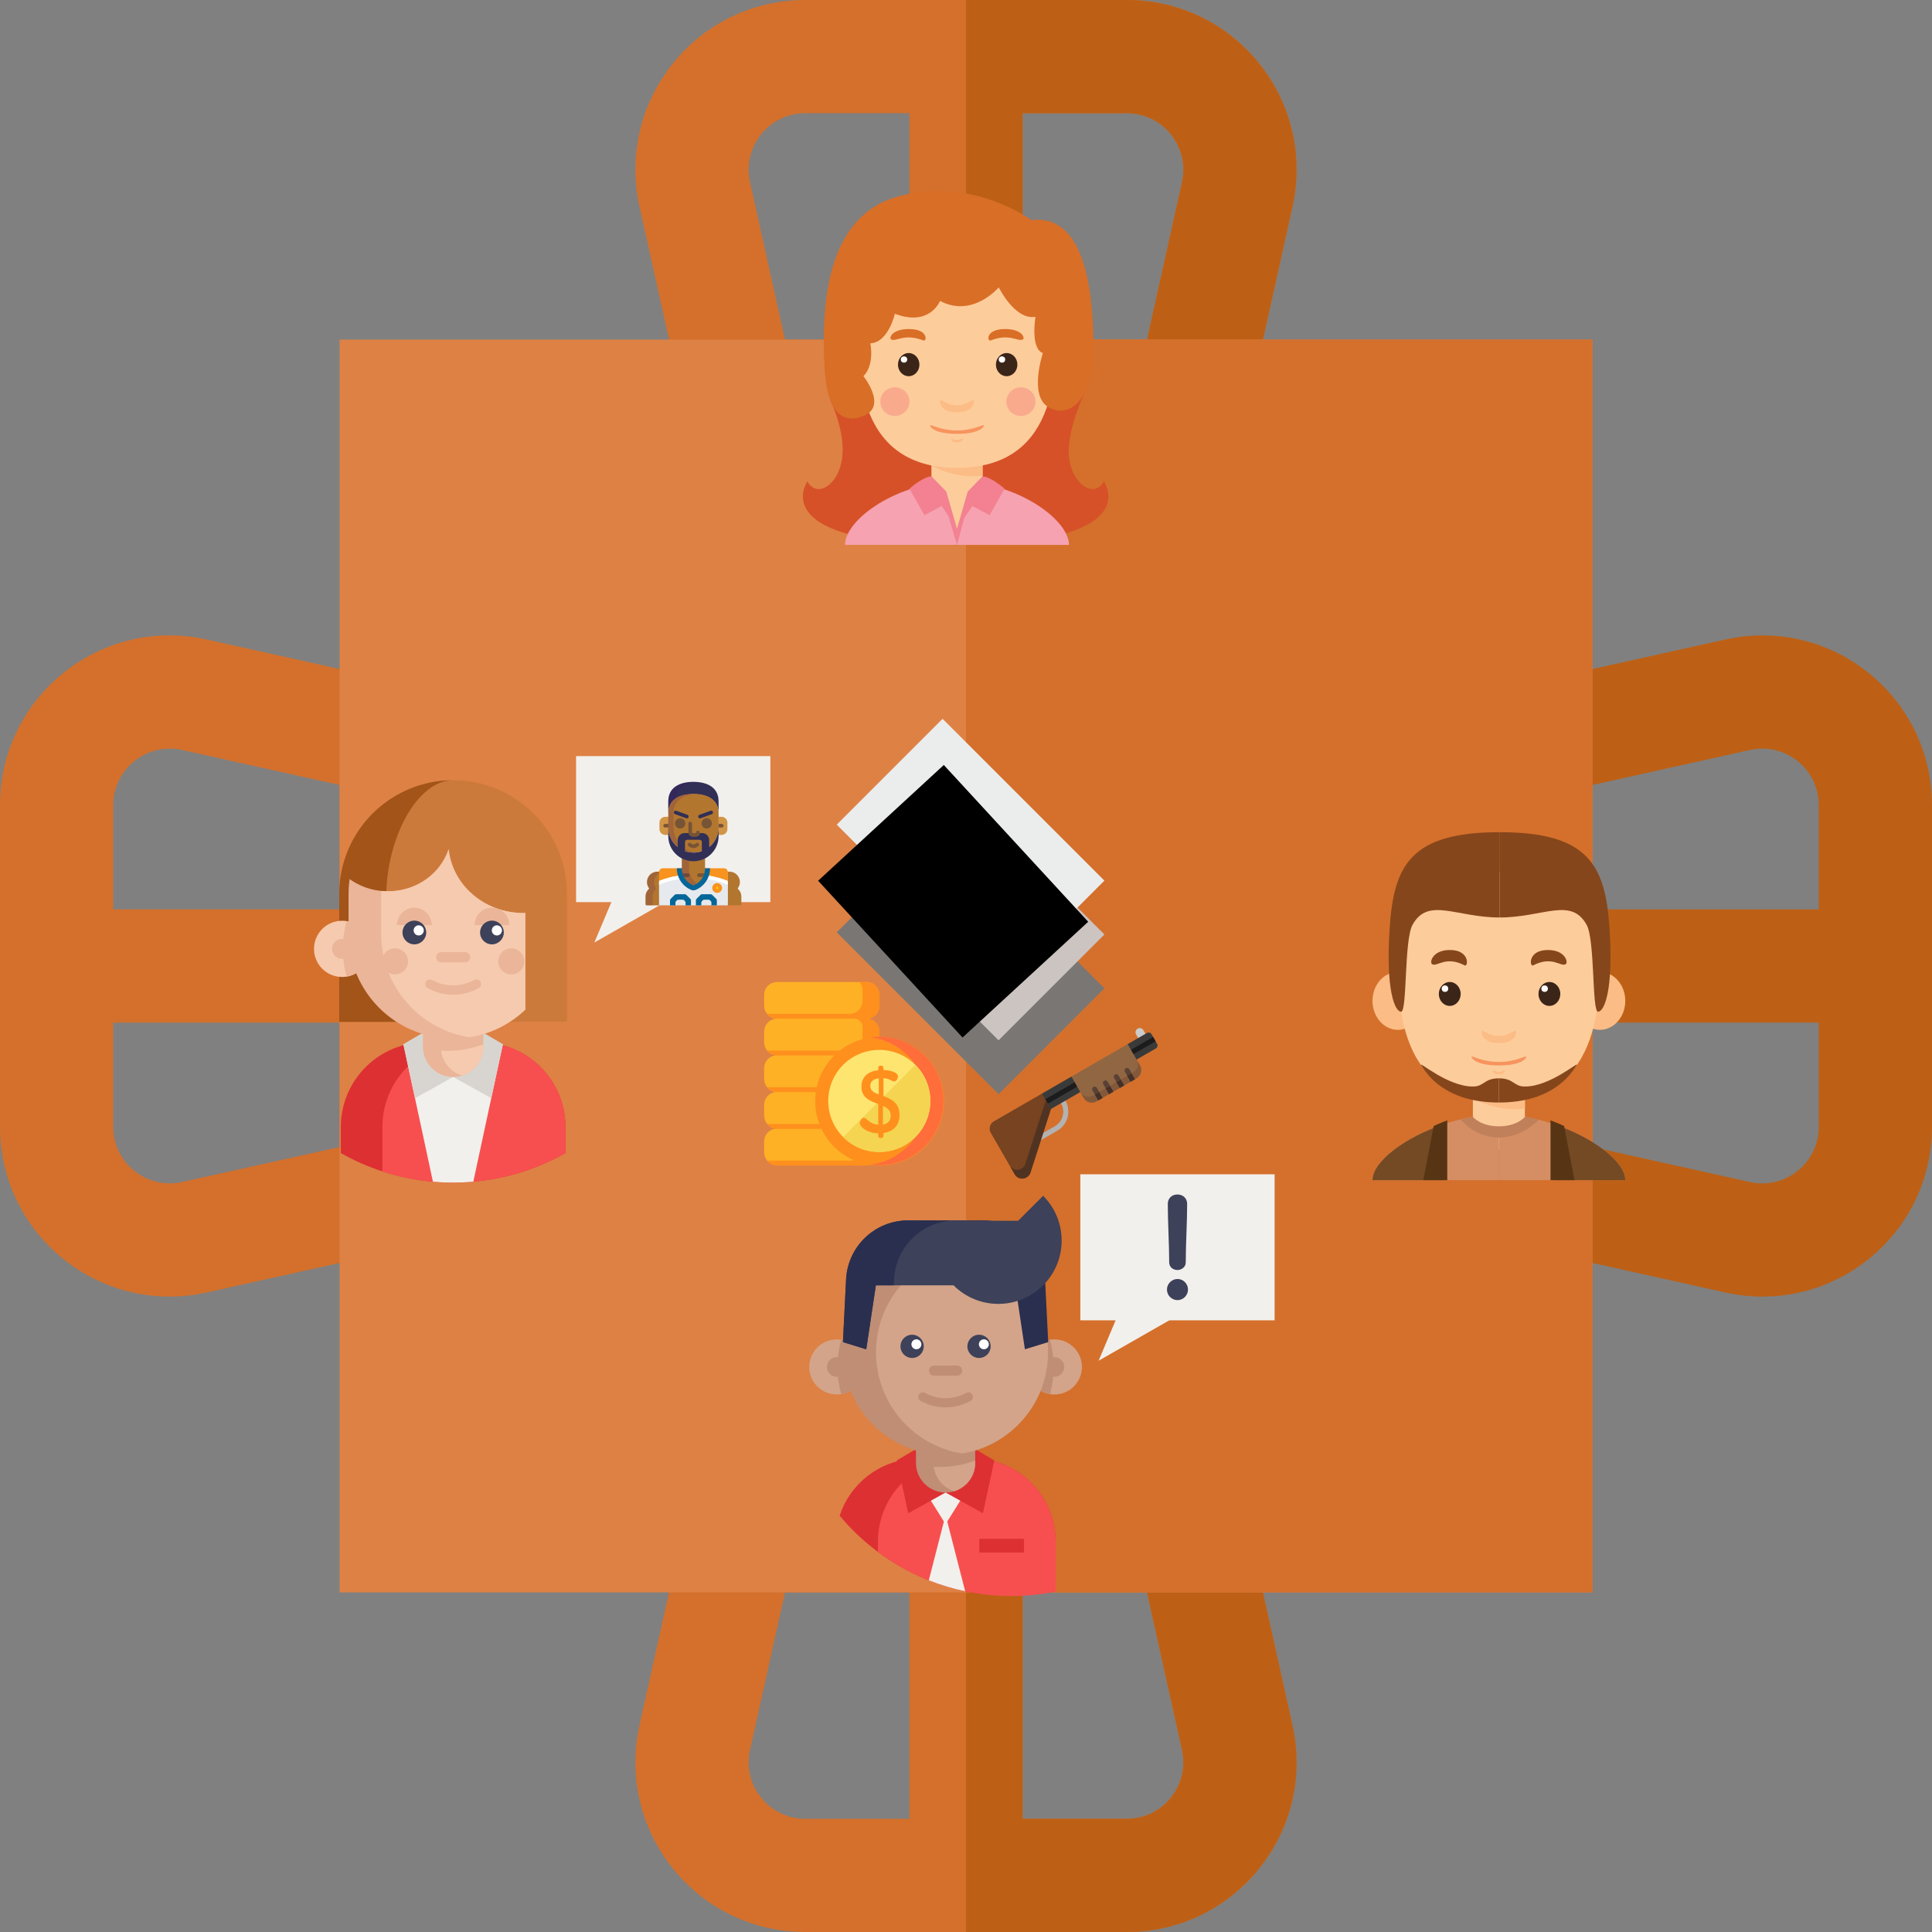 <?xml version="1.0" encoding="UTF-8" standalone="no"?>
<!-- Generator: Adobe Illustrator 19.0.0, SVG Export Plug-In . SVG Version: 6.00 Build 0)  -->

<svg
   xmlns:dc="http://purl.org/dc/elements/1.1/"
   xmlns:cc="http://creativecommons.org/ns#"
   xmlns:rdf="http://www.w3.org/1999/02/22-rdf-syntax-ns#"
   xmlns:svg="http://www.w3.org/2000/svg"
   xmlns="http://www.w3.org/2000/svg"
   xmlns:sodipodi="http://sodipodi.sourceforge.net/DTD/sodipodi-0.dtd"
   xmlns:inkscape="http://www.inkscape.org/namespaces/inkscape"
   version="1.1"
   id="Capa_1"
   x="0px"
   y="0px"
   viewBox="0 0 512 512"
   style="enable-background:new 0 0 512 512;"
   xml:space="preserve"
   sodipodi:docname="challenge01.svg"
   inkscape:version="0.92.4 (f8dce91, 2019-08-02)"
   inkscape:export-filename="/home/catalyst13/Documents/Kickstart/Homework/django_site/gun_on_the_mantle/static/img/setup.png"
   inkscape:export-xdpi="187.5"
   inkscape:export-ydpi="187.5"><rect x="0" y="0" width="512" height="512" fill="#808080" stroke="none"/><defs
   id="defs55" /><sodipodi:namedview
   pagecolor="#ffffff"
   bordercolor="#666666"
   borderopacity="1"
   objecttolerance="10"
   gridtolerance="10"
   guidetolerance="10"
   inkscape:pageopacity="0"
   inkscape:pageshadow="2"
   inkscape:window-width="1853"
   inkscape:window-height="1025"
   id="namedview53"
   showgrid="false"
   inkscape:zoom="1.6484375"
   inkscape:cx="251.34622"
   inkscape:cy="280.2654"
   inkscape:window-x="67"
   inkscape:window-y="27"
   inkscape:window-maximized="1"
   inkscape:current-layer="g8689" />
<g
   id="g6">
	<path
   style="fill:#D4702C;"
   d="M298.602,0h-85.203c-13.722,0-26.516,6.139-35.102,16.842s-11.803,24.525-8.826,37.919L183.967,120   h144.065l14.497-65.238c2.978-13.395-0.239-27.216-8.825-37.919S312.323,0,298.602,0z M198.755,48.254   c-0.992-4.465,0.08-9.072,2.942-12.64C204.56,32.046,208.824,30,213.398,30H241v60h-32.967L198.755,48.254z M313.244,48.254   L303.968,90H271V30h27.602c4.574,0,8.839,2.046,11.701,5.614C313.164,39.182,314.236,43.789,313.244,48.254z"
   id="path2" />
	<path
   style="fill:#D4702C;"
   d="M328.032,392H183.967l-14.497,65.238c-2.977,13.395,0.24,27.216,8.826,37.919   S199.677,512,213.398,512h85.203c13.722,0,26.517-6.139,35.103-16.843s11.803-24.525,8.825-37.919L328.032,392z M201.698,476.386   c-2.862-3.568-3.935-8.175-2.942-12.64L208.033,422H241v60h-27.602C208.824,482,204.56,479.954,201.698,476.386z M310.303,476.386   c-2.862,3.568-7.127,5.614-11.701,5.614H271v-60h32.968l9.276,41.747C314.236,468.211,313.164,472.818,310.303,476.386z"
   id="path4" />
</g>
<g
   id="g12">
	<path
   style="fill:#BD6015;"
   d="M256,120h72.032l14.497-65.238c2.978-13.395-0.239-27.216-8.825-37.919S312.323,0,298.602,0H256V120   z M298.602,30c4.574,0,8.839,2.046,11.701,5.614c2.861,3.568,3.934,8.174,2.941,12.64L303.968,90H271V30H298.602z"
   id="path8" />
	<path
   style="fill:#BD6015;"
   d="M328.032,392H256v120h42.602c13.722,0,26.517-6.139,35.103-16.843s11.803-24.525,8.825-37.919   L328.032,392z M310.303,476.386c-2.862,3.568-7.127,5.614-11.701,5.614H271v-60h32.968l9.276,41.747   C314.236,468.211,313.164,472.818,310.303,476.386z"
   id="path10" />
</g>
<path
   style="fill:#D4702C;"
   d="M16.842,178.296C6.139,186.882,0,199.677,0,213.398v85.203c0,13.722,6.139,26.516,16.842,35.102  c8.089,6.489,17.958,9.911,28.079,9.911c3.271,0,6.568-0.357,9.84-1.085L120,328.033V183.967L54.762,169.47  C41.367,166.491,27.546,169.71,16.842,178.296z M48.254,313.245c-4.466,0.991-9.072-0.081-12.64-2.942  C32.046,307.44,30,303.176,30,298.602V271h60v32.967L48.254,313.245z M90,241H30v-27.602c0-4.574,2.046-8.839,5.614-11.701  c2.696-2.163,5.986-3.304,9.359-3.304c1.09,0,2.189,0.119,3.28,0.361L90,208.033V241z"
   id="path14" />
<path
   style="fill:#BD6015;"
   d="M495.157,178.296c-10.703-8.586-24.526-11.803-37.919-8.826L392,183.967v144.065l65.238,14.497  c3.272,0.728,6.568,1.085,9.841,1.085c10.119,0,19.99-3.423,28.078-9.911c10.704-8.586,16.843-21.38,16.843-35.102v-85.203  C512,199.677,505.861,186.882,495.157,178.296z M463.746,198.755c4.466-0.991,9.071,0.08,12.64,2.942  c3.568,2.862,5.614,7.126,5.614,11.701V241h-60v-32.967L463.746,198.755z M476.386,310.302c-3.567,2.862-8.172,3.935-12.64,2.942  L422,303.967V271h60v27.602C482,303.176,479.954,307.44,476.386,310.302z"
   id="path16" />
<path
   style="fill:#DE8144;"
   d="M422,422H90V90h332V422z"
   id="path18" />
<path
   style="fill:#D4702C;"
   d="M422,422H256V90h166V422z"
   id="path20" />
<g
   id="g22">
</g>
<g
   id="g24">
</g>
<g
   id="g26">
</g>
<g
   id="g28">
</g>
<g
   id="g30">
</g>
<g
   id="g32">
</g>
<g
   id="g34">
</g>
<g
   id="g36">
</g>
<g
   id="g38">
</g>
<g
   id="g40">
</g>
<g
   id="g42">
</g>
<g
   id="g44">
</g>
<g
   id="g46">
</g>
<g
   id="g48">
</g>
<g
   id="g50">
</g>
<rect
   x="-392.159"
   y="-17.912"
   transform="rotate(-135)"
   style="fill:#7a7674;stroke-width:0.194"
   width="60.648"
   height="39.666"
   id="rect2" /><rect
   x="-382.068"
   y="-7.822"
   transform="rotate(-135)"
   style="fill:#ccc4c1;stroke-width:0.194"
   width="60.648"
   height="39.666"
   id="rect4" /><rect
   x="-371.977"
   y="2.267"
   transform="rotate(-135)"
   style="fill:#ebedec;stroke-width:0.194"
   width="60.648"
   height="39.666"
   id="rect6" /><g
   transform="matrix(0.194,0,0,0.194,207.477,190.49)"
   id="g12-3" /><g
   transform="matrix(0.194,0,0,0.194,207.477,190.49)"
   id="g14" /><g
   transform="matrix(0.194,0,0,0.194,207.477,190.49)"
   id="g16" /><g
   transform="matrix(0.194,0,0,0.194,207.477,190.49)"
   id="g18" /><g
   transform="matrix(0.194,0,0,0.194,207.477,190.49)"
   id="g20" /><g
   transform="matrix(0.194,0,0,0.194,207.477,190.49)"
   id="g22-6" /><g
   transform="matrix(0.194,0,0,0.194,207.477,190.49)"
   id="g24-7" /><g
   transform="matrix(0.194,0,0,0.194,207.477,190.49)"
   id="g26-5" /><g
   transform="matrix(0.194,0,0,0.194,207.477,190.49)"
   id="g28-3" /><g
   transform="matrix(0.194,0,0,0.194,207.477,190.49)"
   id="g30-5" /><g
   transform="matrix(0.194,0,0,0.194,207.477,190.49)"
   id="g32-6" /><g
   transform="matrix(0.194,0,0,0.194,207.477,190.49)"
   id="g34-2" /><g
   transform="matrix(0.194,0,0,0.194,207.477,190.49)"
   id="g36-9" /><g
   transform="matrix(0.194,0,0,0.194,207.477,190.49)"
   id="g38-1" /><g
   transform="matrix(0.194,0,0,0.194,207.477,190.49)"
   id="g40-2" /><g
   transform="matrix(0.194,0,0,0.194,207.477,190.49)"
   id="g42-7" /><flowRoot
   xml:space="preserve"
   id="flowRoot3772"
   style="font-style:normal;font-variant:normal;font-weight:normal;font-stretch:normal;font-size:85.333px;line-height:1.25;font-family:'Abyssinica SIL';-inkscape-font-specification:'Abyssinica SIL';letter-spacing:0px;word-spacing:0px;fill:#000000;fill-opacity:1;stroke:none"
   transform="matrix(0.14,0.152,-0.152,0.14,242.333,160.527)"><flowRegion
     id="flowRegion3774"
     style="font-size:85.333px"><rect
       id="rect3776"
       width="273.349"
       height="219.113"
       x="175.724"
       y="110.641"
       style="font-size:85.333px" /></flowRegion><flowPara
     id="flowPara3778"
     style="font-style:normal;font-variant:normal;font-weight:normal;font-stretch:normal;font-size:85.333px;font-family:'Courier Prime';-inkscape-font-specification:'Courier Prime'">DECK</flowPara></flowRoot><path
   inkscape:connector-curvature="0"
   style="fill:#ffb125;stroke-width:0.095"
   d="m 233.017,266.525 v -2.851 c 0,-1.893 -1.535,-3.428 -3.428,-3.428 h -23.648 c -1.893,0 -3.428,1.535 -3.428,3.428 v 2.851 c 0,1.893 1.535,3.428 3.428,3.428 -1.893,0 -3.428,1.535 -3.428,3.428 v 2.851 c 0,1.893 1.535,3.428 3.428,3.428 -1.893,0 -3.428,1.535 -3.428,3.428 v 2.851 c 0,1.893 1.535,3.428 3.428,3.428 -1.893,0 -3.428,1.535 -3.428,3.428 v 2.851 c 0,1.893 1.535,3.428 3.428,3.428 -1.893,0 -3.428,1.535 -3.428,3.428 v 2.851 c 0,1.893 1.535,3.428 3.428,3.428 h 23.648 c 1.893,0 3.428,-1.535 3.428,-3.428 v -2.851 c 0,-1.893 -1.535,-3.428 -3.428,-3.428 1.893,0 3.428,-1.535 3.428,-3.428 v -2.851 c 0,-1.893 -1.535,-3.428 -3.428,-3.428 1.893,0 3.428,-1.535 3.428,-3.428 v -2.851 c 0,-1.893 -1.535,-3.428 -3.428,-3.428 1.893,0 3.428,-1.535 3.428,-3.428 v -2.851 c 0,-1.893 -1.535,-3.428 -3.428,-3.428 1.893,0 3.428,-1.535 3.428,-3.428 z"
   id="path2-0" /><g
   transform="matrix(0.095,0,0,0.095,202.009,260.246)"
   id="g8"><path
     inkscape:connector-curvature="0"
     style="fill:#ff901d"
     d="m 315.316,92.977 c 0.006,-0.005 0.011,-0.011 0.017,-0.016 0.421,-0.384 0.833,-0.777 1.235,-1.18 0.011,-0.011 0.021,-0.023 0.032,-0.034 0.396,-0.398 0.784,-0.805 1.162,-1.221 0.023,-0.025 0.044,-0.052 0.066,-0.077 0.364,-0.403 0.72,-0.813 1.066,-1.233 0.049,-0.06 0.095,-0.123 0.144,-0.183 0.316,-0.388 0.627,-0.78 0.927,-1.182 0.057,-0.077 0.11,-0.157 0.166,-0.234 0.286,-0.39 0.569,-0.782 0.84,-1.183 0.057,-0.085 0.11,-0.174 0.167,-0.26 0.263,-0.397 0.523,-0.796 0.771,-1.204 0.074,-0.123 0.142,-0.25 0.215,-0.374 0.223,-0.377 0.445,-0.754 0.654,-1.139 0.072,-0.133 0.137,-0.271 0.208,-0.405 0.2,-0.381 0.401,-0.762 0.589,-1.151 0.078,-0.163 0.148,-0.331 0.224,-0.496 0.17,-0.366 0.341,-0.732 0.499,-1.105 0.076,-0.181 0.143,-0.366 0.216,-0.548 0.146,-0.362 0.295,-0.723 0.43,-1.091 0.08,-0.219 0.149,-0.443 0.224,-0.663 0.116,-0.338 0.237,-0.673 0.343,-1.015 0.08,-0.256 0.146,-0.518 0.22,-0.777 0.089,-0.312 0.185,-0.622 0.266,-0.937 0.079,-0.309 0.145,-0.624 0.216,-0.937 0.062,-0.271 0.131,-0.538 0.187,-0.811 0.067,-0.327 0.119,-0.66 0.177,-0.99 0.046,-0.263 0.1,-0.524 0.141,-0.79 0.046,-0.303 0.078,-0.611 0.116,-0.917 0.038,-0.297 0.083,-0.593 0.113,-0.892 0.033,-0.325 0.05,-0.655 0.075,-0.983 0.021,-0.284 0.05,-0.566 0.065,-0.852 0.031,-0.616 0.047,-1.236 0.047,-1.859 V 36.162 C 327.133,16.19 310.943,0 290.971,0 h -19.179 c 4.894,6.168 7.824,13.965 7.824,22.451 v 30.076 c 0,19.972 -16.19,36.162 -36.162,36.162 H 13.148 c 2.058,2.594 4.465,4.899 7.149,6.845 0.043,0.031 0.086,0.061 0.129,0.092 0.476,0.342 0.961,0.672 1.454,0.991 0.08,0.052 0.161,0.104 0.242,0.155 0.469,0.298 0.945,0.585 1.428,0.862 0.09,0.051 0.178,0.104 0.269,0.154 0.503,0.283 1.015,0.553 1.533,0.812 0.064,0.032 0.127,0.066 0.191,0.098 1.183,0.583 2.402,1.104 3.654,1.556 0.053,0.019 0.108,0.035 0.161,0.054 0.546,0.195 1.098,0.376 1.655,0.545 0.177,0.053 0.356,0.101 0.534,0.152 0.44,0.126 0.882,0.245 1.328,0.355 0.221,0.054 0.444,0.104 0.666,0.154 0.412,0.093 0.828,0.178 1.245,0.257 0.24,0.045 0.479,0.089 0.72,0.129 0.415,0.069 0.832,0.129 1.252,0.183 0.241,0.031 0.481,0.065 0.723,0.092 0.449,0.05 0.902,0.086 1.356,0.119 0.212,0.015 0.423,0.037 0.636,0.048 0.667,0.037 1.337,0.059 2.013,0.059 h 215.449 c 12.337,0 22.596,9.856 22.681,22.192 0.001,0.085 0.001,0.169 0.001,0.254 v 30.076 c 0,19.972 -16.19,36.162 -36.162,36.162 H 13.148 c 2.481,3.127 5.468,5.835 8.836,7.999 0.008,0.005 0.017,0.011 0.025,0.016 0.553,0.355 1.116,0.694 1.689,1.019 0.009,0.005 0.017,0.01 0.026,0.015 2.313,1.309 4.786,2.369 7.38,3.146 0.064,0.019 0.128,0.036 0.192,0.055 0.559,0.164 1.124,0.315 1.693,0.452 0.125,0.03 0.252,0.058 0.378,0.087 0.519,0.119 1.043,0.227 1.57,0.324 0.145,0.027 0.29,0.053 0.435,0.078 0.53,0.09 1.063,0.168 1.601,0.235 0.133,0.017 0.266,0.036 0.399,0.051 0.605,0.069 1.215,0.122 1.829,0.16 0.06,0.004 0.12,0.01 0.18,0.014 0.696,0.04 1.397,0.061 2.103,0.061 h 215.448 c 12.326,0 22.572,9.841 22.681,22.166 10e-4,0.096 10e-4,0.193 10e-4,0.289 v 30.076 c 0,19.972 -16.19,36.162 -36.162,36.162 H 13.148 c 6.624,8.35 16.852,13.711 28.338,13.711 h 215.449 c 12.337,0 22.595,9.856 22.681,22.192 0.001,0.086 0.001,0.172 0.001,0.259 v 30.076 c 0,19.972 -16.19,36.162 -36.162,36.162 H 13.148 c 6.624,8.35 16.852,13.711 28.338,13.711 h 215.449 c 12.337,0 22.595,9.856 22.681,22.192 0.001,0.086 0.001,0.172 0.001,0.259 v 30.076 c 0,19.972 -16.19,36.162 -36.162,36.162 H 13.148 C 19.772,506.639 30,512 41.486,512 h 249.486 c 19.972,0 36.162,-16.19 36.162,-36.162 v -30.076 c 0,-19.972 -16.19,-36.162 -36.162,-36.162 19.972,0 36.162,-16.19 36.162,-36.162 v -30.076 c 0,-19.972 -16.19,-36.162 -36.162,-36.162 19.972,0 36.162,-16.19 36.162,-36.162 v -30.076 c 0,-19.972 -16.19,-36.162 -36.162,-36.162 l -0.072,-0.004 h 0.072 c 19.972,0 36.162,-16.19 36.162,-36.162 v -30.072 c 0,-19.972 -16.19,-36.162 -36.162,-36.162 0.028,0 0.056,-0.002 0.085,-0.002 9.343,-0.022 17.853,-3.586 24.259,-9.421 z"
     id="path4-9" /><circle
     style="fill:#ff901d"
     cx="327.137"
     cy="332.46"
     r="179.54"
     id="circle6" /></g><path
   inkscape:connector-curvature="0"
   style="fill:#ff6d3a;stroke-width:0.095"
   d="m 233.017,274.742 c -0.763,0 -1.515,0.051 -2.252,0.149 8.334,1.102 14.766,8.234 14.766,16.869 0,8.635 -6.432,15.767 -14.766,16.869 0.737,0.098 1.488,0.149 2.252,0.149 9.399,0 17.018,-7.619 17.018,-17.018 0,-9.399 -7.619,-17.018 -17.018,-17.018 z"
   id="path10-3" /><circle
   style="fill:#fee570;stroke-width:0.095"
   cx="233.018"
   cy="291.759"
   r="13.527"
   id="circle12" /><path
   inkscape:connector-curvature="0"
   style="fill:#f4d451;stroke-width:0.095"
   d="m 242.583,301.325 c 5.283,-5.283 5.283,-13.848 0,-19.13 l -19.13,19.13 c 5.283,5.283 13.848,5.283 19.13,0 z"
   id="path14-6" /><path
   inkscape:connector-curvature="0"
   style="fill:#ff901d;stroke-width:0.095"
   d="m 232.742,300.341 c -2.905,-0.047 -4.873,-1.617 -4.873,-2.765 0,-0.562 0.492,-1.335 1.078,-1.335 0.773,0 1.406,1.64 3.795,1.827 v -5.506 c -2.108,-0.75 -4.451,-1.593 -4.451,-4.592 0,-2.952 2.226,-4.123 4.451,-4.358 v -0.679 c 0,-0.281 0.281,-0.539 0.679,-0.539 0.351,0 0.703,0.258 0.703,0.539 v 0.633 c 1.593,0.047 3.842,0.539 3.842,1.687 0,0.445 -0.328,1.335 -1.031,1.335 -0.562,0 -1.171,-0.75 -2.811,-0.867 v 4.756 c 2.038,0.75 4.264,1.781 4.264,4.967 0,2.882 -1.734,4.475 -4.264,4.826 v 0.796 c 0,0.281 -0.351,0.539 -0.703,0.539 -0.398,0 -0.679,-0.258 -0.679,-0.539 v -0.726 z m 0.141,-10.308 v -4.264 c -1.312,0.164 -2.249,0.75 -2.249,1.968 2e-4,1.335 1.007,1.827 2.249,2.296 z m 1.101,3.046 v 4.943 c 1.265,-0.234 2.062,-0.984 2.062,-2.319 0,-1.476 -0.914,-2.132 -2.062,-2.624 z"
   id="path16-0" /><g
   transform="matrix(0.095,0,0,0.095,202.009,260.246)"
   id="g18-6" /><g
   transform="matrix(0.095,0,0,0.095,202.009,260.246)"
   id="g20-2" /><g
   transform="matrix(0.095,0,0,0.095,202.009,260.246)"
   id="g22-61" /><g
   transform="matrix(0.095,0,0,0.095,202.009,260.246)"
   id="g24-8" /><g
   transform="matrix(0.095,0,0,0.095,202.009,260.246)"
   id="g26-7" /><g
   transform="matrix(0.095,0,0,0.095,202.009,260.246)"
   id="g28-9" /><g
   transform="matrix(0.095,0,0,0.095,202.009,260.246)"
   id="g30-2" /><g
   transform="matrix(0.095,0,0,0.095,202.009,260.246)"
   id="g32-0" /><g
   transform="matrix(0.095,0,0,0.095,202.009,260.246)"
   id="g34-23" /><g
   transform="matrix(0.095,0,0,0.095,202.009,260.246)"
   id="g36-7" /><g
   transform="matrix(0.095,0,0,0.095,202.009,260.246)"
   id="g38-5" /><g
   transform="matrix(0.095,0,0,0.095,202.009,260.246)"
   id="g40-9" /><g
   transform="matrix(0.095,0,0,0.095,202.009,260.246)"
   id="g42-2" /><g
   transform="matrix(0.095,0,0,0.095,202.009,260.246)"
   id="g44-2" /><g
   transform="matrix(0.095,0,0,0.095,202.009,260.246)"
   id="g46-8" /><path
   inkscape:connector-curvature="0"
   style="fill:#b2b2b2;stroke-width:0.087"
   d="m 275.091,302.49 c -0.232,0 -0.458,-0.12 -0.582,-0.336 -0.185,-0.321 -0.075,-0.731 0.246,-0.917 l 4.783,-2.76 c 2.14,-1.235 2.875,-3.981 1.64,-6.121 -0.185,-0.321 -0.075,-0.732 0.246,-0.917 0.321,-0.185 0.732,-0.075 0.917,0.246 1.605,2.781 0.649,6.349 -2.131,7.955 l -4.784,2.76 c -0.106,0.061 -0.221,0.09 -0.335,0.09 z m 0,0"
   id="path2-9" /><path
   inkscape:connector-curvature="0"
   style="fill:#cccccc;stroke-width:0.087"
   d="m 301.478,272.603 c 0.533,-0.308 1.215,-0.125 1.523,0.408 l 0.558,0.966 -0.652,1.011 -1.279,0.104 -0.558,-0.966 c -0.308,-0.534 -0.125,-1.215 0.408,-1.523 z m 0,0"
   id="path4-7" /><path
   inkscape:connector-curvature="0"
   style="fill:#3a3a3a;stroke-width:0.087"
   d="m 306.31,277.848 -5.1,2.944 h -1.302 l -1.585,-2.623 0.523,-1.472 5.099,-2.944 c 0.427,-0.247 0.973,-0.1 1.219,0.326 l 1.472,2.55 c 0.247,0.426 0.1,0.972 -0.326,1.218 z m 0,0"
   id="path6" /><path
   inkscape:connector-curvature="0"
   style="fill:#1c1c1c;stroke-width:0.087"
   d="m 306.256,275.972 -5.869,3.393 -0.093,0.054 c -0.106,0.061 -0.221,0.09 -0.335,0.09 -0.232,0 -0.457,-0.121 -0.582,-0.337 -0.185,-0.32 -0.075,-0.731 0.245,-0.916 l 0.093,-0.054 5.869,-3.393 z m 0,0"
   id="path8-3" /><path
   inkscape:connector-curvature="0"
   style="fill:#3a3a3a;stroke-width:0.087"
   d="m 286.299,289.401 -7.803,4.505 -2.189,-1.18 -0.175,-2.915 7.803,-4.505 2.099,1.781 z m 0,0"
   id="path10-6" /><path
   inkscape:connector-curvature="0"
   style="fill:#1c1c1c;stroke-width:0.087"
   d="m 277.337,292.569 c -0.232,0 -0.458,-0.12 -0.582,-0.336 -0.185,-0.321 -0.075,-0.731 0.246,-0.917 l 7.765,-4.483 c 0.321,-0.186 0.731,-0.076 0.917,0.246 0.186,0.321 0.076,0.731 -0.246,0.917 l -7.764,4.483 c -0.106,0.061 -0.221,0.09 -0.335,0.09 z m 0,0"
   id="path12" /><path
   inkscape:connector-curvature="0"
   style="fill:#774320;stroke-width:0.087"
   d="m 263.384,297.172 12.748,-7.36 2.364,4.095 -5.412,16.828 c -0.169,0.527 -0.529,0.972 -1.008,1.249 l -0.105,0.06 c -1.067,0.616 -2.431,0.25 -3.047,-0.816 l -6.356,-11.009 c -0.616,-1.067 -0.25,-2.431 0.817,-3.047 z m 0,0"
   id="path14-1" /><path
   inkscape:connector-curvature="0"
   style="fill:#916643;stroke-width:0.087"
   d="m 301.188,285.749 -10.585,6.112 c -1.194,0.689 -2.722,0.28 -3.412,-0.915 l -3.256,-5.64 14.912,-8.608 3.257,5.639 c 0.689,1.195 0.28,2.723 -0.915,3.412 z m 0,0"
   id="path16-2" /><g
   transform="matrix(0.087,0,0,0.087,262.268,272.453)"
   style="fill:#594235"
   id="g26-9"><path
     inkscape:connector-curvature="0"
     d="m 344.359,212.828 -13.383,7.723 -17.711,-30.676 c -2.141,-3.699 -0.875,-8.418 2.824,-10.559 3.699,-2.133 8.418,-0.867 10.559,2.832 z m 0,0"
     id="path18-3" /><path
     inkscape:connector-curvature="0"
     d="m 377.254,193.832 -13.383,7.727 -17.711,-30.68 c -2.133,-3.699 -0.863,-8.418 2.836,-10.551 3.688,-2.141 8.414,-0.875 10.547,2.824 z m 0,0"
     id="path20-1" /><path
     inkscape:connector-curvature="0"
     d="m 410.156,174.832 -13.383,7.727 -17.707,-30.68 c -2.133,-3.688 -0.879,-8.414 2.82,-10.547 3.699,-2.133 8.43,-0.867 10.559,2.824 z m 0,0"
     id="path22" /><path
     inkscape:connector-curvature="0"
     d="m 443.059,155.836 -13.391,7.727 -17.711,-30.668 c -2.129,-3.695 -0.863,-8.426 2.836,-10.559 3.695,-2.133 8.414,-0.863 10.547,2.832 z m 0,0"
     id="path24" /></g><path
   inkscape:connector-curvature="0"
   style="fill:#513321;stroke-width:0.087"
   d="m 277.153,291.581 1.343,2.326 -5.412,16.828 c -0.17,0.527 -0.529,0.972 -1.008,1.249 l -0.105,0.061 c -1.067,0.616 -2.431,0.25 -3.047,-0.817 l -1.343,-2.326 c 0.616,1.067 1.98,1.433 3.047,0.817 l 0.105,-0.061 c 0.479,-0.277 0.838,-0.722 1.008,-1.249 z m 0,0"
   id="path28" /><path
   inkscape:connector-curvature="0"
   style="fill:#845939;stroke-width:0.087"
   d="m 301.207,280.787 0.895,1.55 c 0.689,1.195 0.28,2.723 -0.915,3.412 l -10.585,6.112 c -1.194,0.689 -2.722,0.28 -3.412,-0.915 l -0.895,-1.55 c 0.69,1.195 2.218,1.604 3.412,0.915 l 10.585,-6.112 c 1.195,-0.689 1.604,-2.217 0.915,-3.412 z m 0,0"
   id="path30" /><path
   inkscape:connector-curvature="0"
   style="fill:#443028;stroke-width:0.087"
   d="m 290.131,290.066 1.162,-0.671 0.895,1.55 -1.162,0.671 z m 0,0"
   id="path32" /><path
   inkscape:connector-curvature="0"
   style="fill:#443028;stroke-width:0.087"
   d="m 292.989,288.416 1.163,-0.671 0.895,1.55 -1.163,0.671 z m 0,0"
   id="path34" /><path
   inkscape:connector-curvature="0"
   style="fill:#443028;stroke-width:0.087"
   d="m 295.847,286.765 1.163,-0.671 0.895,1.55 -1.162,0.671 z m 0,0"
   id="path36" /><path
   inkscape:connector-curvature="0"
   style="fill:#443028;stroke-width:0.087"
   d="m 300.765,285.993 -1.163,0.671 -0.895,-1.55 1.163,-0.671 z m 0,0"
   id="path38" /><g
   transform="matrix(0.17,0,0,0.17,264.798,323.039)"
   id="g22-0" /><g
   transform="matrix(0.17,0,0,0.17,264.798,323.039)"
   id="g26-6" /><g
   transform="matrix(0.17,0,0,0.17,264.798,323.039)"
   id="g28-32" /><g
   transform="matrix(0.17,0,0,0.17,264.798,323.039)"
   id="g30-0" /><g
   transform="matrix(0.17,0,0,0.17,264.798,323.039)"
   id="g32-61" /><g
   transform="matrix(0.17,0,0,0.17,264.798,323.039)"
   id="g34-5" /><g
   transform="matrix(0.17,0,0,0.17,264.798,323.039)"
   id="g36-5" /><g
   transform="matrix(0.17,0,0,0.17,264.798,323.039)"
   id="g38-4" /><g
   transform="matrix(0.17,0,0,0.17,264.798,323.039)"
   id="g40-7" /><g
   transform="matrix(0.17,0,0,0.17,264.798,323.039)"
   id="g42-6" /><g
   transform="matrix(0.17,0,0,0.17,264.798,323.039)"
   id="g44-5" /><g
   transform="matrix(0.17,0,0,0.17,264.798,323.039)"
   id="g46-6" /><g
   transform="matrix(0.17,0,0,0.17,264.798,323.039)"
   id="g48-9" /><g
   transform="matrix(0.17,0,0,0.17,264.798,323.039)"
   id="g50-3" /><g
   transform="matrix(0.17,0,0,0.17,264.798,323.039)"
   id="g52" /><g
   transform="matrix(0.17,0,0,0.17,264.798,323.039)"
   id="g54" /><g
   id="g518"
   transform="matrix(0.236,0,0,0.236,-38.648,10.453)"><g
     id="g545"
     transform="translate(416.602,771.675)"><path
       style="fill:#dd3033"
       inkscape:connector-curvature="0"
       d="m 382.121,449.574 v 29.246 c -25.547,14.504 -53.844,24.723 -83.906,29.707 -6.445,1.066 -12.965,1.902 -19.559,2.477 -4.109,0.367 -8.246,0.629 -12.414,0.785 -3.398,0.145 -6.812,0.207 -10.242,0.207 -7.648,0 -15.203,-0.332 -22.672,-0.992 -18.953,-1.66 -37.312,-5.391 -54.859,-10.961 -0.625,-0.199 -1.262,-0.406 -1.891,-0.617 -16.34,-5.316 -31.973,-12.254 -46.695,-20.605 v -29.246 c 0,-44.012 29.883,-81.039 70.477,-91.898 1.484,-0.395 2.98,-0.762 4.496,-1.086 4.031,-0.879 8.168,-1.484 12.379,-1.828 2.57,-0.211 5.164,-0.312 7.785,-0.312 h 61.953 c 6.926,0 13.676,0.73 20.176,2.141 0.375,0.074 0.754,0.156 1.117,0.242 1.098,0.25 2.195,0.52 3.273,0.812 0.031,0.012 0.051,0.012 0.082,0.023 10.711,2.863 20.68,7.555 29.539,13.707 24.754,17.18 40.961,45.797 40.961,78.199 z m 0,0"
       id="path419" /><path
       style="fill:#f74f4f"
       inkscape:connector-curvature="0"
       d="m 382.121,449.574 v 29.246 c -25.547,14.504 -53.844,24.723 -83.906,29.707 -6.445,1.066 -12.965,1.902 -19.559,2.477 -4.109,0.367 -8.246,0.629 -12.414,0.785 -3.398,0.145 -6.812,0.207 -10.242,0.207 -7.648,0 -15.203,-0.332 -22.672,-0.992 -18.953,-1.66 -37.312,-5.391 -54.859,-10.961 -0.625,-0.199 -1.262,-0.406 -1.891,-0.617 v -49.852 c 0,-44.012 29.887,-81.039 70.48,-91.898 1.484,-0.395 2.977,-0.762 4.492,-1.086 4.031,-0.879 8.172,-1.484 12.383,-1.828 2.57,-0.211 5.16,-0.312 7.781,-0.312 h 15.258 c 6.926,0 13.676,0.73 20.176,2.141 0.375,0.074 0.754,0.156 1.117,0.242 1.098,0.25 2.195,0.52 3.273,0.812 0.031,0.012 0.051,0.012 0.082,0.023 10.711,2.863 20.68,7.555 29.539,13.707 24.754,17.18 40.961,45.797 40.961,78.199 z m 0,0"
       id="path421" /><path
       style="fill:#f2f0ec"
       inkscape:connector-curvature="0"
       d="m 311.848,356.59 -0.23,1.074 -32.965,153.34 c -7.461,0.656 -15.027,0.992 -22.652,0.992 -7.648,0 -15.203,-0.336 -22.676,-0.992 l -32.965,-153.328 -0.23,-1.086 z m 0,0"
       id="path423" /><path
       style="fill:#d8d5d0"
       inkscape:connector-curvature="0"
       d="m 255.988,393.391 -42.832,23.805 -13.027,-60.602 26.613,-15.676"
       id="path425" /><path
       style="fill:#d8d5d0"
       inkscape:connector-curvature="0"
       d="m 255.988,393.391 42.828,23.805 13.031,-60.602 -26.613,-15.676"
       id="path427" /><path
       style="fill:#cc7a3b"
       inkscape:connector-curvature="0"
       d="M 128.109,331.512 V 188.039 c 0,-14.578 2.434,-28.863 7.23,-42.453 17.957,-51.102 66.445,-85.441 120.656,-85.441 6.715,0 13.414,0.52 19.922,1.547 29.785,4.652 57.109,19.855 76.922,42.809 20.02,23.191 31.047,52.859 31.047,83.539 v 143.473"
       id="path429" /><path
       style="fill:#a35418"
       inkscape:connector-curvature="0"
       d="m 180.719,193.641 c 0,50.75 29.715,109.461 46.035,137.871 H 128.105 V 188.039 c 0,-14.578 2.438,-28.859 7.23,-42.453 17.848,-50.805 65.891,-85.043 119.727,-85.43 -39.32,0.98 -74.344,64.059 -74.344,133.484 z m 0,0"
       id="path431" /><path
       style="fill:#eab599"
       inkscape:connector-curvature="0"
       d="m 289.941,317.801 v 41.652 c 0,15.25 -10.055,28.141 -23.902,32.422 -3.172,0.984 -6.551,1.516 -10.043,1.516 -18.746,0 -33.938,-15.191 -33.938,-33.938 v -41.652 z m 0,0"
       id="path433" /><path
       style="fill:#f6caae"
       inkscape:connector-curvature="0"
       d="m 289.941,356.816 v 2.637 c 0,15.25 -10.055,28.141 -23.902,32.422 -12.496,-3.84 -21.895,-14.707 -23.629,-28 2.27,0.137 4.547,0.207 6.84,0.207 6.422,0 12.715,-0.508 18.848,-1.516 7.555,-1.215 14.855,-3.156 21.844,-5.75 z m 0,0"
       id="path435" /><path
       style="fill:#f6caae"
       inkscape:connector-curvature="0"
       d="m 162.891,249.531 c 0,15.715 -11.48,28.742 -26.508,31.16 -1.645,0.266 -3.332,0.406 -5.059,0.406 -17.438,0 -31.563,-14.129 -31.563,-31.566 0,-17.438 14.125,-31.562 31.563,-31.562 1.727,0 3.414,0.137 5.059,0.402 15.027,2.418 26.508,15.449 26.508,31.16 z m 0,0"
       id="path437" /><path
       style="fill:#eab599"
       inkscape:connector-curvature="0"
       d="m 162.891,249.531 c 0,15.715 -11.48,28.742 -26.508,31.16 -2.73,-9.926 -4.191,-20.375 -4.191,-31.16 0,-10.781 1.457,-21.23 4.191,-31.16 15.027,2.418 26.508,15.449 26.508,31.16 z m 0,0"
       id="path439" /><path
       style="fill:#eab599"
       inkscape:connector-curvature="0"
       d="m 142.609,249.531 c 0,6.23 -5.051,11.281 -11.285,11.281 -6.23,0 -11.281,-5.051 -11.281,-11.281 0,-6.23 5.051,-11.281 11.281,-11.281 6.234,0 11.285,5.051 11.285,11.281 z m 0,0"
       id="path441" /><path
       style="fill:#eab599"
       inkscape:connector-curvature="0"
       d="m 337.047,209.227 v 108.504 c -16.77,16.008 -38.273,27.094 -62.203,30.949 -0.188,0.031 -0.387,0.062 -0.574,0.094 -5.945,0.949 -12.047,1.422 -18.273,1.422 -64.859,0 -117.438,-52.578 -117.438,-117.438 v -44.719 c 0,-5.727 0.406,-11.359 1.203,-16.867 27.938,20.094 68,18.109 93.527,-6.016 8.453,-7.984 14.324,-17.492 17.648,-27.578 1.848,17.66 9.926,34.848 24.242,48.379 17.039,16.094 39.559,23.855 61.867,23.27 z m 0,0"
       id="path443" /><path
       style="fill:#f6caae"
       inkscape:connector-curvature="0"
       d="m 337.047,209.227 v 108.504 c -16.77,16.008 -38.273,27.094 -62.203,30.949 -0.188,0.031 -0.387,0.062 -0.574,0.094 -56.172,-8.777 -99.141,-57.387 -99.141,-116.016 v -44.719 c 0,-1.191 0.023,-2.375 0.062,-3.555 20.711,2.121 42.215,-4.316 58.098,-19.328 8.453,-7.984 14.324,-17.492 17.648,-27.578 1.848,17.66 9.926,34.848 24.242,48.379 17.039,16.094 39.559,23.855 61.867,23.27 z m 0,0"
       id="path445" /><path
       style="fill:#eab599"
       inkscape:connector-curvature="0"
       d="m 319.066,222.84 c 0,-10.77 -8.73,-19.504 -19.504,-19.504 -10.77,0 -19.504,8.73 -19.504,19.504"
       id="path447" /><path
       style="fill:#eab599"
       inkscape:connector-curvature="0"
       d="m 231.949,222.84 c 0,-10.77 -8.73,-19.504 -19.504,-19.504 -10.773,0 -19.504,8.73 -19.504,19.504"
       id="path449" /><path
       style="fill:#3d4159"
       inkscape:connector-curvature="0"
       d="m 225.77,231.145 c 0,7.359 -5.965,13.324 -13.324,13.324 -7.355,0 -13.32,-5.965 -13.32,-13.324 0,-7.359 5.965,-13.32 13.32,-13.32 7.359,0 13.324,5.961 13.324,13.32 z m 0,0"
       id="path451" /><path
       style="fill:#3d4159"
       inkscape:connector-curvature="0"
       d="m 312.887,231.145 c 0,7.359 -5.965,13.324 -13.324,13.324 -7.355,0 -13.32,-5.965 -13.32,-13.324 0,-7.359 5.965,-13.32 13.32,-13.32 7.359,0 13.324,5.961 13.324,13.32 z m 0,0"
       id="path453" /><path
       style="fill:#eab599"
       inkscape:connector-curvature="0"
       d="m 269.328,264.688 h -26.645 c -3.176,0 -5.75,-2.574 -5.75,-5.746 0,-3.176 2.574,-5.746 5.75,-5.746 h 26.645 c 3.172,0 5.746,2.57 5.746,5.746 0,3.172 -2.574,5.746 -5.746,5.746 z m 0,0"
       id="path455" /><path
       style="fill:#eab599"
       inkscape:connector-curvature="0"
       d="m 256.004,301.047 c -9.832,0 -19.668,-2.465 -28.633,-7.391 -2.527,-1.391 -3.449,-4.566 -2.059,-7.098 1.391,-2.527 4.566,-3.449 7.094,-2.059 14.777,8.121 32.422,8.121 47.195,0 2.527,-1.391 5.703,-0.469 7.098,2.059 1.391,2.531 0.465,5.707 -2.062,7.098 -8.965,4.926 -18.797,7.391 -28.633,7.391 z m 0,0"
       id="path457" /><path
       style="fill:#ffffff"
       inkscape:connector-curvature="0"
       d="m 223.051,228.793 c 0,3.152 -2.555,5.707 -5.707,5.707 -3.152,0 -5.707,-2.555 -5.707,-5.707 0,-3.152 2.555,-5.707 5.707,-5.707 3.152,0 5.707,2.555 5.707,5.707 z m 0,0"
       id="path459" /><path
       style="fill:#ffffff"
       inkscape:connector-curvature="0"
       d="m 310.824,228.793 c 0,3.152 -2.559,5.707 -5.711,5.707 -3.152,0 -5.707,-2.555 -5.707,-5.707 0,-3.152 2.555,-5.707 5.707,-5.707 3.152,0 5.711,2.555 5.711,5.707 z m 0,0"
       id="path461" /><path
       style="fill:#eab599"
       inkscape:connector-curvature="0"
       d="m 335.934,263.594 c 0,8.078 -6.551,14.629 -14.629,14.629 -8.078,0 -14.629,-6.551 -14.629,-14.629 0,-8.078 6.551,-14.629 14.629,-14.629 8.078,0 14.629,6.551 14.629,14.629 z m 0,0"
       id="path463" /><path
       style="fill:#eab599"
       inkscape:connector-curvature="0"
       d="m 205.32,263.594 c 0,8.078 -6.547,14.629 -14.625,14.629 -8.082,0 -14.629,-6.551 -14.629,-14.629 0,-8.078 6.547,-14.629 14.629,-14.629 8.078,0 14.625,6.551 14.625,14.629 z m 0,0"
       id="path465" /></g><g
     id="g477"
     style="fill:#3d4159" /><g
     transform="matrix(0.98,0,0,0.98,1048.425,1246.16)"
     id="g1219"><path
       id="path1083"
       d="m 306.891,449.578 v 29.246 c -26.855,15.234 -56.75,25.758 -88.535,30.426 -42.715,-6.301 -82.004,-23.145 -115.117,-47.805 -16.207,-12.066 -30.937,-26.016 -43.875,-41.523 11.684,-35.652 43.875,-62.023 82.641,-65.16 2.57,-0.207 5.164,-0.312 7.785,-0.312 h 61.953 c 7.324,0 14.449,0.816 21.293,2.383 42.297,9.676 73.855,47.531 73.855,92.746 z m 0,0"
       inkscape:connector-curvature="0"
       style="fill:#dd3033" /><path
       id="path1085"
       d="m 306.891,449.578 v 57.363 C 290.441,510.254 273.434,512 256.004,512 198.742,512 145.883,493.203 103.238,461.445 v -11.867 c 0,-52.539 42.602,-95.129 95.148,-95.129 h 13.355 c 52.559,0 95.148,42.59 95.148,95.129 z m 0,0"
       inkscape:connector-curvature="0"
       style="fill:#f74f4f" /><path
       id="path1087"
       d="m 87.656,249.531 c 0,15.715 -11.48,28.742 -26.512,31.16 -1.641,0.27 -3.332,0.406 -5.055,0.406 -17.438,0 -31.566,-14.129 -31.566,-31.566 0,-17.434 14.129,-31.562 31.566,-31.562 1.723,0 3.414,0.137 5.055,0.406 15.031,2.418 26.512,15.445 26.512,31.156 z m 0,0"
       inkscape:connector-curvature="0"
       style="fill:#d3a489" /><path
       id="path1089"
       d="m 206.305,388.773 -25.539,40.961 -25.535,-40.961"
       inkscape:connector-curvature="0"
       style="fill:#f2f0ec" /><path
       id="path1091"
       d="m 203.227,506.543 c -14.379,-3.008 -28.316,-7.23 -41.691,-12.547 l 19.234,-74.918 z m 0,0"
       inkscape:connector-curvature="0"
       style="fill:#f2f0ec" /><path
       id="path1093"
       d="m 87.656,249.531 c 0,15.715 -11.48,28.742 -26.512,31.16 -2.727,-9.926 -4.188,-20.375 -4.188,-31.16 0,-10.781 1.457,-21.23 4.188,-31.156 15.031,2.418 26.512,15.445 26.512,31.156 z m 0,0"
       inkscape:connector-curvature="0"
       style="fill:#bf8e75" /><path
       id="path1095"
       d="m 67.371,249.531 c 0,6.234 -5.051,11.285 -11.281,11.285 -6.23,0 -11.281,-5.051 -11.281,-11.285 0,-6.23 5.051,-11.281 11.281,-11.281 6.23,0 11.281,5.051 11.281,11.281 z m 0,0"
       inkscape:connector-curvature="0"
       style="fill:#bf8e75" /><path
       id="path1097"
       d="m 180.762,393.395 -42.832,23.801 -13.027,-60.602 26.609,-15.676"
       inkscape:connector-curvature="0"
       style="fill:#dd3033" /><path
       id="path1099"
       d="m 180.762,393.395 42.828,23.801 13.027,-60.602 -26.613,-15.676"
       inkscape:connector-curvature="0"
       style="fill:#dd3033" /><path
       id="path1101"
       d="m 273.871,249.531 c 0,15.715 11.48,28.742 26.512,31.16 1.641,0.27 3.332,0.406 5.055,0.406 17.438,0 31.566,-14.129 31.566,-31.566 0,-17.434 -14.129,-31.562 -31.566,-31.562 -1.723,0 -3.414,0.137 -5.055,0.406 -15.031,2.418 -26.512,15.445 -26.512,31.156 z m 0,0"
       inkscape:connector-curvature="0"
       style="fill:#d3a489" /><g
       id="g1111"
       style="fill:#bf8e75"><path
         id="path1103"
         d="m 273.871,249.531 c 0,15.715 11.48,28.742 26.512,31.16 2.727,-9.926 4.188,-20.375 4.188,-31.16 0,-10.781 -1.457,-21.23 -4.188,-31.156 -15.031,2.418 -26.512,15.445 -26.512,31.156 z m 0,0"
         inkscape:connector-curvature="0" /><path
         id="path1105"
         d="m 316.719,249.531 c 0,6.234 -5.051,11.285 -11.281,11.285 -6.23,0 -11.281,-5.051 -11.281,-11.285 0,-6.23 5.051,-11.281 11.281,-11.281 6.23,0 11.281,5.051 11.281,11.281 z m 0,0"
         inkscape:connector-curvature="0" /><path
         id="path1107"
         d="m 298.207,232.754 c 0,58.445 -42.695,106.926 -98.594,115.93 -6.133,1.004 -12.426,1.516 -18.848,1.516 -64.867,0 -117.445,-52.578 -117.445,-117.445 0,-30.688 22.422,-76.762 41.695,-97.684 21.461,-23.297 41.574,-19.758 75.75,-19.758 6.422,0 12.715,0.508 18.848,1.516 55.898,9 98.594,57.484 98.594,115.926 z m 0,0"
         inkscape:connector-curvature="0" /><path
         id="path1109"
         d="m 214.707,317.801 v 41.656 c 0,15.25 -10.055,28.137 -23.902,32.418 -3.172,0.984 -6.551,1.52 -10.043,1.52 -18.746,0 -33.938,-15.195 -33.938,-33.938 v -41.656 z m 0,0"
         inkscape:connector-curvature="0" /></g><path
       id="path1113"
       d="m 214.707,356.816 v 2.641 c 0,15.25 -10.055,28.137 -23.902,32.418 -12.496,-3.84 -21.895,-14.707 -23.629,-28 2.27,0.141 4.547,0.207 6.84,0.207 6.422,0 12.715,-0.508 18.848,-1.516 7.555,-1.215 14.855,-3.156 21.844,-5.75 z m 0,0"
       inkscape:connector-curvature="0"
       style="fill:#d3a489" /><path
       id="path1115"
       d="m 298.207,232.754 c 0,58.445 -42.695,106.926 -98.594,115.93 -55.898,-9.004 -98.594,-57.484 -98.594,-115.93 0,-35.984 16.188,-68.195 41.691,-89.742 15.895,-13.445 35.426,-22.727 56.902,-26.184 52.113,8.387 92.766,51.105 98.016,104.219 0.383,3.852 0.578,7.762 0.578,11.707 z m 0,0"
       inkscape:connector-curvature="0"
       style="fill:#d3a489" /><path
       id="path1117"
       d="m 180.766,295.824 c -9.836,0 -19.668,-2.465 -28.633,-7.395 -2.527,-1.387 -3.449,-4.562 -2.062,-7.094 1.391,-2.527 4.566,-3.449 7.098,-2.062 14.773,8.125 32.418,8.125 47.195,0 2.527,-1.387 5.703,-0.465 7.094,2.062 1.391,2.531 0.469,5.707 -2.059,7.094 -8.965,4.93 -18.797,7.395 -28.633,7.395 z m 0,0"
       inkscape:connector-curvature="0"
       style="fill:#bf8e75" /><path
       id="path1119"
       d="m 155.754,225.922 c 0,7.355 -5.965,13.32 -13.324,13.32 -7.355,0 -13.32,-5.965 -13.32,-13.32 0,-7.359 5.965,-13.324 13.32,-13.324 7.359,0 13.324,5.965 13.324,13.324 z m 0,0"
       inkscape:connector-curvature="0"
       style="fill:#3d4159" /><path
       id="path1121"
       d="m 232.422,225.922 c 0,7.355 -5.965,13.32 -13.324,13.32 -7.355,0 -13.32,-5.965 -13.32,-13.32 0,-7.359 5.965,-13.324 13.32,-13.324 7.359,0 13.324,5.965 13.324,13.324 z m 0,0"
       inkscape:connector-curvature="0"
       style="fill:#3d4159" /><path
       id="path1123"
       d="m 153.035,223.57 c 0,3.152 -2.555,5.707 -5.707,5.707 -3.152,0 -5.707,-2.555 -5.707,-5.707 0,-3.152 2.555,-5.711 5.707,-5.711 3.152,0 5.707,2.559 5.707,5.711 z m 0,0"
       inkscape:connector-curvature="0"
       style="fill:#ffffff" /><path
       id="path1125"
       d="m 230.359,223.57 c 0,3.152 -2.555,5.707 -5.707,5.707 -3.152,0 -5.711,-2.555 -5.711,-5.707 0,-3.152 2.559,-5.711 5.711,-5.711 3.152,0 5.707,2.559 5.707,5.711 z m 0,0"
       inkscape:connector-curvature="0"
       style="fill:#ffffff" /><path
       id="path1127"
       d="m 194.086,259.465 h -26.645 c -3.172,0 -5.746,-2.574 -5.746,-5.746 0,-3.176 2.574,-5.75 5.746,-5.75 h 26.645 c 3.176,0 5.75,2.574 5.75,5.75 0,3.172 -2.574,5.746 -5.75,5.746 z m 0,0"
       inkscape:connector-curvature="0"
       style="fill:#bf8e75" /><path
       id="path1129"
       d="m 219.434,446.453 h 51.199 V 462.125 h -51.199 z m 0,0"
       inkscape:connector-curvature="0"
       style="fill:#dd3033" /><path
       id="path1131"
       d="m 173.895,81.762 c 35.574,2.543 64.141,31.281 65.953,67.461 l 0.336,6.789 h 20.461 l 11.027,73.301 26.699,-8.266 -3.586,-71.824 C 292.891,111.219 261.461,81.438 223.422,81.574 Z m 0,0"
       inkscape:connector-curvature="0"
       style="fill:#2a2f4f" /><path
       id="path1133"
       d="m 292.52,53.414 c 28.332,28.332 28.332,74.266 0,102.594 -28.328,28.332 -74.262,28.332 -102.594,0 z m 0,0"
       inkscape:connector-curvature="0"
       style="fill:#3d4159" /><path
       id="path1135"
       d="M 189.93,156.008 H 100.891 L 89.863,229.312 63.168,221.047 66.75,149.219 c 1.891,-37.996 33.324,-67.785 71.363,-67.645 l 128.59,0.484 17,30.602"
       inkscape:connector-curvature="0"
       style="fill:#3d4159" /><path
       id="path1137"
       d="m 187.637,81.762 c -35.574,2.543 -64.141,31.281 -65.953,67.461 l -0.336,6.789 H 100.887 L 89.859,229.312 63.16,221.047 66.75,149.223 c 1.891,-38.004 33.32,-67.785 71.359,-67.648 z m 0,0"
       inkscape:connector-curvature="0"
       style="fill:#2a2f4f" /></g><g
     transform="matrix(1.07,0,0,1.07,1461.396,-304.52)"
     id="g2147"><g
       transform="matrix(1.857,0,0,1.857,177.699,1116.552)"
       id="g3649"><g
         id="g3564">
	<g
   id="g3538">
		<rect
   x="83.628"
   y="146.386"
   style="fill:#fdcc9b"
   width="29.395"
   height="32.923"
   id="rect3504" />
		<path
   inkscape:connector-curvature="0"
   style="fill:#fcbc85"
   d="m 83.628,150.264 c 0,0 12.365,7.874 29.395,6.051 v -9.929 H 83.628 Z"
   id="path3506" />
		<ellipse
   style="fill:#fcbc85"
   cx="41.242"
   cy="95.336"
   rx="14.343"
   ry="16.364"
   id="ellipse3508" />
		<ellipse
   style="fill:#fcbc85"
   cx="155.409"
   cy="95.336"
   rx="14.343"
   ry="16.364"
   id="ellipse3510" />
		<path
   inkscape:connector-curvature="0"
   style="fill:#fdcc9b"
   d="m 155.352,64.08 c 0,-24.104 -17.637,-41.74 -57.026,-41.74 -39.389,0 -57.026,17.637 -57.026,41.74 0,24.104 -4.115,87.597 57.026,87.597 61.141,0 57.026,-63.492 57.026,-87.597 z"
   id="path3512" />
		<g
   id="g3530">
			<g
   id="g3518">
				<ellipse
   style="fill:#3b2519"
   cx="70.55"
   cy="91.418"
   rx="6.173"
   ry="6.761"
   id="ellipse3514" />
				<circle
   style="fill:#ffffff"
   cx="67.859"
   cy="88.433"
   r="1.846"
   id="circle3516" />
			</g>
			<path
   inkscape:connector-curvature="0"
   style="fill:#86461b"
   d="m 60.675,74.662 c 2.919,1.46 7.606,-4.96 18.335,0.625 1.956,1.018 3.123,-8.708 -8.377,-8.708 -9.958,0 -11.722,7.202 -9.958,8.083 z"
   id="path3520" />
			<g
   id="g3526">
				<ellipse
   style="fill:#3b2519"
   cx="126.864"
   cy="91.418"
   rx="6.173"
   ry="6.761"
   id="ellipse3522" />
				<circle
   style="fill:#ffffff"
   cx="124.173"
   cy="88.433"
   r="1.846"
   id="circle3524" />
			</g>
			<path
   inkscape:connector-curvature="0"
   style="fill:#86461b"
   d="m 135.977,74.662 c -2.919,1.46 -7.606,-4.96 -18.335,0.625 -1.956,1.018 -3.123,-8.708 8.378,-8.708 9.957,0 11.72,7.202 9.957,8.083 z"
   id="path3528" />
		</g>
		<path
   inkscape:connector-curvature="0"
   style="fill:#fcbc85"
   d="m 98.326,115.198 c -6.1,0 -9.774,-4.557 -9.774,-2.352 0,2.204 1.764,6.393 9.774,6.393 8.01,0 9.774,-4.189 9.774,-6.393 0,-2.204 -3.675,2.352 -9.774,2.352 z"
   id="path3532" />
		<path
   inkscape:connector-curvature="0"
   style="fill:#fcbc85"
   d="m 98.326,135.469 c -2.11,0 -3.381,-1.576 -3.381,-0.813 0,0.763 0.61,2.212 3.381,2.212 2.771,0 3.38,-1.449 3.38,-2.212 0,-0.763 -1.271,0.813 -3.38,0.813 z"
   id="path3534" />
		<path
   inkscape:connector-curvature="0"
   style="fill:#f7945e"
   d="m 98.326,129.852 c -9.668,0 -15.493,-3.937 -15.493,-2.939 0,0.997 2.796,4.924 15.493,4.924 12.697,0 15.493,-3.927 15.493,-4.924 -0.001,-0.999 -5.825,2.939 -15.493,2.939 z"
   id="path3536" />
	</g>
	<path
   inkscape:connector-curvature="0"
   style="fill:#d58e64"
   d="m 98.326,159.613 v 37.038 H 26.898 c 0,-14.991 37.623,-37.038 71.428,-37.038 z"
   id="path3540" />
	<path
   inkscape:connector-curvature="0"
   style="fill:#d58e64"
   d="m 98.326,159.613 v 37.038 h 71.427 c 0,-14.991 -37.624,-37.038 -71.427,-37.038 z"
   id="path3542" />
	<path
   inkscape:connector-curvature="0"
   style="fill:#bf805a"
   d="m 98.326,159.613 c -7.19,0 -14.552,1.005 -21.689,2.721 0.048,0.063 7.917,10.213 21.689,10.213 12.754,0 21.233,-8.692 22.462,-10.03 -7.378,-1.831 -15.013,-2.904 -22.462,-2.904 z"
   id="path3544" />
	<path
   inkscape:connector-curvature="0"
   style="fill:#fdcc9b"
   d="m 83.628,160.895 c 0,0 4.299,5.332 14.697,5.332 10.398,0 14.698,-5.332 14.698,-5.332 0,0 -15.249,-5.551 -29.395,0 z"
   id="path3546" />
	<path
   inkscape:connector-curvature="0"
   style="fill:#86461b"
   d="m 98.325,139.11 v 13.669 c -30.717,0 -40.857,-16.378 -43.861,-20.943 -2.227,-3.387 14.452,11.904 29.164,11.904 6.467,0 6.173,-4.63 14.697,-4.63 z"
   id="path3548" />
	<path
   inkscape:connector-curvature="0"
   style="fill:#86461b"
   d="m 98.325,139.11 v 13.669 c 30.718,0 40.858,-16.378 43.861,-20.943 2.227,-3.387 -14.452,11.904 -29.164,11.904 -6.466,0 -6.172,-4.63 -14.697,-4.63 z"
   id="path3550" />
	<path
   inkscape:connector-curvature="0"
   style="fill:#86461b"
   d="M 98.712,48.207 V 0 C 48.354,0 38.948,18.813 36.596,54.086 c -2.352,35.274 2.958,47.417 6.476,47.372 3.518,-0.046 1.627,-40.44 6.458,-49.136 8.819,-15.873 24.583,-4.115 49.182,-4.115 z"
   id="path3552" />
	<path
   inkscape:connector-curvature="0"
   style="fill:#86461b"
   d="M 98.712,48.207 V 0 c 50.358,0 59.764,18.813 62.116,54.086 2.352,35.274 -2.958,47.417 -6.476,47.372 -3.518,-0.046 -1.627,-40.44 -6.458,-49.136 -8.818,-15.873 -24.583,-4.115 -49.182,-4.115 z"
   id="path3554" />
	<path
   inkscape:connector-curvature="0"
   style="fill:#744a25"
   d="m 67.014,165.109 c -22.206,7.502 -40.115,21.199 -40.115,31.542 h 40.117 v -31.542 z"
   id="path3556" />
	<path
   inkscape:connector-curvature="0"
   style="fill:#573514"
   d="m 69.151,196.651 v -33.805 c 0,0 -5.732,2.205 -7.716,3.233 l -5.85,30.571 h 13.566 z"
   id="path3558" />
	<path
   inkscape:connector-curvature="0"
   style="fill:#744a25"
   d="m 129.638,165.109 c 22.206,7.502 40.115,21.199 40.115,31.542 h -40.117 v -31.542 z"
   id="path3560" />
	<path
   inkscape:connector-curvature="0"
   style="fill:#573514"
   d="m 127.5,196.651 v -33.805 c 0,0 5.732,2.205 7.716,3.233 l 5.85,30.571 H 127.5 Z"
   id="path3562" />
</g><g
         id="g3566">
</g><g
         id="g3568">
</g><g
         id="g3570">
</g><g
         id="g3572">
</g><g
         id="g3574">
</g><g
         id="g3576">
</g><g
         id="g3578">
</g><g
         id="g3580">
</g><g
         id="g3582">
</g><g
         id="g3584">
</g><g
         id="g3586">
</g><g
         id="g3588">
</g><g
         id="g3590">
</g><g
         id="g3592">
</g><g
         id="g3594">
</g></g></g></g><g
   inkscape:groupmode="layer"
   id="layer1"
   inkscape:label="Layer 1" /><g
   id="g7709"
   transform="matrix(0.461,0,0,0.454,205.633,50.602)"><g
     id="g7623">
	<path
   id="path7561"
   d="m 31.276,122.205 c 0,0 8.933,18.483 6.727,34.142 -2.204,15.659 -14.607,23.035 -19.898,13.228 0,0 -26.014,37.038 85.98,37.038 V 105.298 Z"
   style="fill:#d65128"
   inkscape:connector-curvature="0" />
	<path
   id="path7563"
   d="m 177.592,117.629 c 0,0 -11.189,23.06 -8.983,38.718 2.204,15.659 14.607,23.035 19.898,13.228 0,0 26.014,37.038 -85.98,37.038 V 105.298 Z"
   style="fill:#d65128"
   inkscape:connector-curvature="0" />
	<g
   id="g7605">
		<g
   id="g7599">
			<rect
   id="rect7565"
   height="32.922"
   width="29.395"
   style="fill:#fdcc9b"
   y="156.347"
   x="89.388" />
			<path
   id="path7567"
   d="m 89.388,160.225 c 0,0 12.364,7.874 29.394,6.05 v -9.928 H 89.388 Z"
   style="fill:#fcbc85"
   inkscape:connector-curvature="0" />
			<ellipse
   id="ellipse7569"
   ry="16.364"
   rx="14.343"
   cy="105.298"
   cx="47.001"
   style="fill:#916a50" />
			<ellipse
   id="ellipse7571"
   ry="16.364"
   rx="14.343"
   cy="105.298"
   cx="161.169"
   style="fill:#916a50" />
			<path
   id="path7573"
   d="m 161.111,74.042 c 0,-24.104 -17.637,-41.741 -57.025,-41.741 -39.39,0 -57.026,17.637 -57.026,41.741 0,24.104 -4.115,87.597 57.026,87.597 61.14,-0.001 57.025,-63.493 57.025,-87.597 z"
   style="fill:#fdcc9b"
   inkscape:connector-curvature="0" />
			<g
   id="g7591">
				<g
   id="g7579">
					<ellipse
   id="ellipse7575"
   ry="6.761"
   rx="6.173"
   cy="101.379"
   cx="76.31"
   style="fill:#3b2519" />
					<circle
   id="circle7577"
   r="1.846"
   cy="98.394"
   cx="73.618"
   style="fill:#ffffff" />
				</g>
				<path
   id="path7581"
   d="m 66.434,86.802 c 2.919,1.118 7.606,-3.798 18.335,0.478 1.956,0.78 3.124,-6.668 -8.377,-6.668 -9.958,0 -11.722,5.515 -9.958,6.19 z"
   style="fill:#d96e27"
   inkscape:connector-curvature="0" />
				<g
   id="g7587">
					<ellipse
   id="ellipse7583"
   ry="6.761"
   rx="6.173"
   cy="101.379"
   cx="132.624"
   style="fill:#3b2519" />
					<circle
   id="circle7585"
   r="1.847"
   cy="98.394"
   cx="129.932"
   style="fill:#ffffff" />
				</g>
				<path
   id="path7589"
   d="m 141.736,86.802 c -2.919,1.118 -7.605,-3.798 -18.335,0.478 -1.956,0.78 -3.123,-6.668 8.378,-6.668 9.957,0 11.721,5.515 9.957,6.19 z"
   style="fill:#d96e27"
   inkscape:connector-curvature="0" />
			</g>
			<path
   id="path7593"
   d="m 104.086,125.159 c -6.1,0 -9.774,-4.556 -9.774,-2.352 0,2.205 1.764,6.394 9.774,6.394 8.01,0 9.773,-4.189 9.773,-6.394 0,-2.204 -3.674,2.352 -9.773,2.352 z"
   style="fill:#fcbc85"
   inkscape:connector-curvature="0" />
			<path
   id="path7595"
   d="m 104.086,145.43 c -2.109,0 -3.381,-1.576 -3.381,-0.813 0,0.763 0.61,2.211 3.381,2.211 2.771,0 3.38,-1.448 3.38,-2.211 -10e-4,-0.763 -1.271,0.813 -3.38,0.813 z"
   style="fill:#fcbc85"
   inkscape:connector-curvature="0" />
			<path
   id="path7597"
   d="m 104.086,139.813 c -9.668,0 -15.493,-3.936 -15.493,-2.939 0,0.997 2.796,4.924 15.493,4.924 12.697,0 15.492,-3.926 15.492,-4.924 0,-0.998 -5.825,2.939 -15.492,2.939 z"
   style="fill:#f7945e"
   inkscape:connector-curvature="0" />
		</g>
		<circle
   id="circle7601"
   r="8.378"
   cy="122.984"
   cx="68.372"
   style="fill:#f9aa8d" />
		<circle
   id="circle7603"
   r="8.377"
   cy="122.984"
   cx="140.829"
   style="fill:#f9aa8d" />
	</g>
	<path
   id="path7607"
   d="m 104.086,169.575 v 37.038 H 39.712 c 0,-14.992 30.569,-37.038 64.374,-37.038 z"
   style="fill:#f6a2b1"
   inkscape:connector-curvature="0" />
	<path
   id="path7609"
   d="m 104.086,169.575 v 37.038 h 64.372 c 0,-14.992 -30.569,-37.038 -64.372,-37.038 z"
   style="fill:#f6a2b1"
   inkscape:connector-curvature="0" />
	<path
   id="path7611"
   d="m 89.388,170.857 14.697,26.276 c 0.879,0 14.697,-26.276 14.697,-26.276 0,0 -15.247,-5.552 -29.394,0 z"
   style="fill:#fdcc9b"
   inkscape:connector-curvature="0" />
	<path
   id="path7613"
   d="m 89.388,166.55 8.535,8.928 6.162,21.655 -8.818,-13.228 -9.921,5.365 -8.597,-15.461 c 0.001,-0.001 7.421,-6.757 12.639,-7.259 z"
   style="fill:#f38191"
   inkscape:connector-curvature="0" />
	<path
   id="path7615"
   d="m 118.783,166.55 -8.536,8.928 -6.161,21.655 8.818,-13.228 9.92,5.365 8.598,-15.461 c -0.001,-0.001 -7.421,-6.757 -12.639,-7.259 z"
   style="fill:#f38191"
   inkscape:connector-curvature="0" />
	<polygon
   id="polygon7617"
   points="99.235,189.858 104.086,206.612 104.086,197.133 "
   style="fill:#f38191" />
	<polygon
   id="polygon7619"
   points="108.544,189.858 104.086,206.612 104.086,197.133 "
   style="fill:#f38191" />
	<path
   id="path7621"
   d="m 146.826,17.016 c 0,0 -35.313,-26.675 -78.454,-13.227 -41.022,12.786 -41.889,67.021 -40.567,97.592 1.323,30.571 11.907,34.244 22.487,29.981 13.994,-5.638 0,-23.222 0,-23.222 6.614,-6.761 3.969,-19.206 3.969,-19.206 10.361,-0.384 14.11,-17.244 14.11,-17.244 20.156,7.769 25.939,-7.496 25.939,-7.496 18.886,10.141 33.774,-7.937 33.774,-7.937 0,0 9.303,19.342 21.121,17.196 0,0 -3.107,18.597 4.262,21.165 0,0 -7.895,23.81 2.446,31.085 10.341,7.275 27.096,0.042 26.655,-36.77 -0.44,-36.811 -7.056,-75.445 -35.742,-71.917 z"
   style="fill:#d96e27"
   inkscape:connector-curvature="0" />
</g><g
     id="g7625">
</g><g
     id="g7627">
</g><g
     id="g7629">
</g><g
     id="g7631">
</g><g
     id="g7633">
</g><g
     id="g7635">
</g><g
     id="g7637">
</g><g
     id="g7639">
</g><g
     id="g7641">
</g><g
     id="g7643">
</g><g
     id="g7645">
</g><g
     id="g7647">
</g><g
     id="g7649">
</g><g
     id="g7651">
</g><g
     id="g7653">
</g></g><g
   id="g8689"
   transform="matrix(0.222,0,0,0.222,-144.841,119.309)"><path
     id="path8640"
     d="m 1942.079,864.366 h 231.906 V 1038.683 H 1942.079 Z m 0,0"
     inkscape:connector-curvature="0"
     style="fill:#f2f0ec" /><path
     id="path8642"
     d="m 1988.77,1027.792 -24.902,59.141 108.949,-62.254 z m 0,0"
     inkscape:connector-curvature="0"
     style="fill:#f2f0ec" /><path
     id="path8644"
     d="m 2048.157,969.616 c 0,5.148 4.246,9.027 9.871,9.027 4.75,0 9.875,-3.449 9.875,-9.027 0,-10.914 0.43,-23.09 0.844,-34.863 0.418,-11.809 0.848,-24.02 0.848,-35.012 0,-6.539 -4.863,-11.281 -11.562,-11.281 -6.809,0 -11.562,4.637 -11.562,11.281 0,10.992 0.43,23.203 0.844,35.012 0.414,11.773 0.844,23.949 0.844,34.863 z m 0,0"
     inkscape:connector-curvature="0"
     style="fill:#3d4159" /><path
     id="path8646"
     d="m 2058.173,989.355 c -7,0 -12.691,5.691 -12.691,12.691 0,6.918 5.691,12.551 12.691,12.551 6.727,0 12.41,-5.75 12.41,-12.551 0,-7 -5.566,-12.691 -12.41,-12.691 z m 0,0"
     inkscape:connector-curvature="0"
     style="fill:#3d4159" /><g
     id="g9125"
     transform="translate(1164.299,341.637)"><g
       transform="translate(90.192,445.495)"
       id="g8729"><path
         id="path8640-5"
         d="M 85.642,-421.964 H 317.548 v 174.316 H 85.642 Z m 0,0"
         inkscape:connector-curvature="0"
         style="fill:#f2f0ec;stroke-width:1" /><path
         id="path8642-3"
         d="m 132.333,-258.539 -24.902,59.141 108.949,-62.254 z m 0,0"
         inkscape:connector-curvature="0"
         style="fill:#f2f0ec;stroke-width:1" /></g><g
       transform="matrix(0.288,0,0,0.288,242.187,54.277)"
       id="g9065"><path
         inkscape:connector-curvature="0"
         style="fill:#b2762f"
         d="m 440.803,444.055 c -1.039,-0.93 -1.207,-2.479 -0.388,-3.607 5.348,-7.38 8.175,-16.098 8.175,-25.212 0,-23.755 -19.368,-43.083 -43.175,-43.083 -0.373,0 -3.182,0 -7.966,0 0.054,0.508 0.085,1.023 0.085,1.546 V 511 H 114.468 V 373.698 c 0,-0.522 0.031,-1.038 0.085,-1.546 -4.784,0 -7.593,0 -7.966,0 -23.807,0 -43.175,19.328 -43.175,43.083 0,9.114 2.827,17.832 8.175,25.212 0.819,1.128 0.651,2.678 -0.388,3.607 -8.77,7.848 -13.802,19.064 -13.802,30.772 v 31.948 c 0,2.886 2.345,5.226 5.238,5.226 h 386.73 c 2.894,0 5.238,-2.34 5.238,-5.226 v -31.948 c 10e-4,-11.707 -5.03,-22.924 -13.8,-30.771 z"
         id="path8896" /><path
         inkscape:connector-curvature="0"
         style="opacity:0.15;fill:#440075;enable-background:new"
         d="m 114.935,377.787 v -4.089 c 0,-0.521 0.027,-1.037 0.079,-1.546 -5.067,0 -8.041,0 -8.426,0 -23.807,0 -43.175,19.328 -43.175,43.083 0,9.114 2.827,17.832 8.175,25.212 0.819,1.128 0.651,2.678 -0.388,3.607 -8.77,7.848 -13.802,19.064 -13.802,30.772 v 31.948 c 0,2.886 2.345,5.226 5.238,5.226 H 92.29 c -2.893,0 -5.238,-2.34 -5.238,-5.226 v -31.948 c 0,-11.707 5.031,-22.924 13.802,-30.772 1.04,-0.93 1.208,-2.479 0.388,-3.607 -5.348,-7.38 -8.175,-16.098 -8.175,-25.212 -10e-4,-16.026 8.821,-30.027 21.868,-37.448 z"
         id="path8898" /><path
         inkscape:connector-curvature="0"
         style="fill:#e6e9ed"
         d="m 295.971,392.883 c -8.031,15.897 -21.568,28.801 -38.794,35.953 -0.377,0.157 -0.776,0.234 -1.176,0.234 -0.4,0 -0.799,-0.077 -1.176,-0.234 -17.226,-7.152 -30.763,-20.056 -38.794,-35.953 -38.483,3.759 -73.564,12.846 -102.564,25.808 V 512 H 398.533 V 418.69 C 369.535,405.728 334.454,396.642 295.971,392.883 Z"
         id="path8900" /><g
         id="g8906">
	<path
   inkscape:connector-curvature="0"
   style="fill:#f7931e"
   d="m 207.854,358.482 v -0.237 H 128.92 c -8.499,0 -15.453,6.954 -15.453,15.453 v 44.992 c 29,-12.962 64.08,-22.049 102.564,-25.808 -5.272,-10.435 -8.177,-22.157 -8.177,-34.4 z"
   id="path8902" />
	<path
   inkscape:connector-curvature="0"
   style="fill:#f7931e"
   d="m 383.082,358.245 h -78.934 v 0.237 c 0,12.242 -2.905,23.965 -8.177,34.4 38.483,3.759 73.564,12.846 102.564,25.808 v -44.992 c -0.001,-8.499 -6.954,-15.453 -15.453,-15.453 z"
   id="path8904" />
</g><g
         id="g8912">
	<path
   inkscape:connector-curvature="0"
   style="fill:#ffffff"
   d="m 193.043,388.477 c -28.423,4.514 -55.718,11.954 -79.575,21.871 v 16.322 c 25.087,-11.159 54.667,-19.353 85.554,-23.955 -2.369,-4.558 -4.366,-9.319 -5.979,-14.238 z"
   id="path8908" />
	<path
   inkscape:connector-curvature="0"
   style="fill:#ffffff"
   d="m 318.958,388.477 c -1.615,4.918 -3.612,9.68 -5.981,14.238 30.888,4.6 60.469,12.795 85.558,23.955 V 410.348 C 374.677,400.43 347.381,392.99 318.958,388.477 Z"
   id="path8910" />
</g><path
         inkscape:connector-curvature="0"
         style="fill:#046699"
         d="m 246.895,447.852 c 2.898,1.21 5.962,1.822 9.106,1.822 3.144,0 6.207,-0.612 9.076,-1.809 36.251,-15.051 59.674,-50.136 59.674,-89.383 v -0.237 H 187.25 v 0.237 c 0,39.247 23.424,74.333 59.645,89.37 z"
         id="path8914" /><path
         inkscape:connector-curvature="0"
         style="fill:#b2762f"
         d="m 256.001,328 c -17.369,0 -33.743,-4.252 -48.147,-11.765 v 42.247 c 0,30.892 18.437,58.507 46.971,70.354 0.376,0.157 0.776,0.234 1.176,0.234 0.4,0 0.799,-0.077 1.176,-0.234 28.534,-11.847 46.971,-39.462 46.971,-70.354 V 316.236 C 289.744,323.748 273.37,328 256.001,328 Z"
         id="path8916" /><g
         id="g8922">
	<path
   inkscape:connector-curvature="0"
   style="fill:#775436"
   d="M 233.337,379.333 H 210.75 c 1.481,5.23 3.506,10.256 6.033,15 h 16.554 c 4.142,0 7.5,-3.357 7.5,-7.5 0,-4.143 -3.358,-7.5 -7.5,-7.5 z"
   id="path8918" />
	<path
   inkscape:connector-curvature="0"
   style="fill:#775436"
   d="m 301.252,379.333 h -22.587 c -4.142,0 -7.5,3.357 -7.5,7.5 0,4.143 3.358,7.5 7.5,7.5 h 16.554 c 2.527,-4.744 4.553,-9.769 6.033,-15 z"
   id="path8920" />
</g><path
         inkscape:connector-curvature="0"
         style="opacity:0.15;fill:#440075;enable-background:new"
         d="m 237.457,358.482 v -32.127 c -10.498,-1.885 -20.448,-5.345 -29.604,-10.12 v 42.247 c 0,30.892 18.437,58.507 46.971,70.354 0.376,0.157 0.776,0.234 1.176,0.234 0.4,0 0.799,-0.077 1.176,-0.234 4.85,-2.014 9.4,-4.493 13.626,-7.357 -20.634,-13.982 -33.345,-37.356 -33.345,-62.997 z"
         id="path8924" /><path
         inkscape:connector-curvature="0"
         style="fill:#312f56"
         d="M 256.001,0 C 198.414,0 151.728,23.215 151.728,80.805 v 51 C 151.728,74.215 198.414,51 256.001,51 c 57.589,0 104.273,23.215 104.273,80.805 v -51 C 360.274,23.215 313.59,0 256.001,0 Z"
         id="path8926" /><path
         inkscape:connector-curvature="0"
         style="opacity:0.15;fill:#440075;enable-background:new"
         d="M 181.965,70.021 C 186.978,24.952 223.86,4.056 270.826,0.542 265.983,0.182 261.035,0 256.001,0 198.414,0 151.728,23.215 151.728,80.805 v 51 c 0,-28.639 11.547,-48.774 30.237,-61.784 z"
         id="path8928" /><g
         id="g8934">
	<path
   inkscape:connector-curvature="0"
   style="fill:#d19546"
   d="m 152.728,144.74 h -13.224 c -13.453,0 -24.359,10.906 -24.359,24.359 v 26.477 c 0,13.453 10.906,24.359 24.359,24.359 h 13.224 z"
   id="path8930" />
	<path
   inkscape:connector-curvature="0"
   style="fill:#d19546"
   d="m 372.499,144.74 h -13.225 v 75.195 h 13.225 c 13.454,0 24.358,-10.906 24.358,-24.359 V 169.1 c 0,-13.454 -10.904,-24.36 -24.358,-24.36 z"
   id="path8932" />
</g><g
         id="g8940">
	<path
   inkscape:connector-curvature="0"
   style="fill:#775436"
   d="m 152.728,174.276 h -14.177 c -4.142,0 -7.5,3.357 -7.5,7.5 0,4.143 3.358,7.5 7.5,7.5 h 14.177 z"
   id="path8936" />
	<path
   inkscape:connector-curvature="0"
   style="fill:#775436"
   d="m 373.452,174.276 h -14.177 v 15 h 14.177 c 4.142,0 7.5,-3.357 7.5,-7.5 0,-4.142 -3.358,-7.5 -7.5,-7.5 z"
   id="path8938" />
</g><path
         inkscape:connector-curvature="0"
         style="fill:#b2762f"
         d="m 151.728,130.535 c 0,-57.59 46.686,-80.805 104.273,-80.805 v 0 c 57.589,0 104.273,23.215 104.273,80.805 v 58.46 c 0,57.589 -46.684,104.274 -104.273,104.274 v 0 c -57.587,0 -104.273,-46.686 -104.273,-104.274 z"
         id="path8942" /><path
         inkscape:connector-curvature="0"
         style="opacity:0.15;fill:#440075;enable-background:new"
         d="m 173.902,188.995 v -58.46 c 0,-53.84 40.806,-77.633 93.174,-80.504 -3.64,-0.2 -7.334,-0.301 -11.076,-0.301 -57.587,0 -104.273,23.215 -104.273,80.805 v 58.46 c 0,57.589 46.686,104.274 104.273,104.274 3.739,0 7.431,-0.203 11.068,-0.59 -52.364,-5.544 -93.166,-49.847 -93.166,-103.684 z"
         id="path8944" /><path
         inkscape:connector-curvature="0"
         style="fill:#312f56"
         d="m 321.178,270.385 v -29.408 c 0,-15.786 -12.844,-28.629 -28.631,-28.629 h -11.246 v 2.264 c 0,6.646 -7.066,11.471 -16.802,11.471 h -11.588 c -8.215,0 -15.061,-5.932 -16.508,-13.734 h -16.948 c -15.787,0 -28.631,12.843 -28.631,28.629 v 29.408 c -23.832,-19.11 -39.096,-48.465 -39.096,-81.39 v 35.873 c 0,57.59 46.686,104.274 104.273,104.274 57.589,0 104.273,-46.685 104.273,-104.274 v -35.873 c 0,32.925 -15.263,62.279 -39.096,81.389 z m -30.247,16.883 c -10.92,3.883 -22.677,6.002 -34.93,6.002 -12.252,0 -24.008,-2.119 -34.93,-6.002 v -38.031 c 0,-5.053 4.11,-9.162 9.162,-9.162 h 51.535 c 5.052,0 9.162,4.109 9.162,9.162 v 38.031 z"
         id="path8946" /><g
         id="g8954">
	<path
   inkscape:connector-curvature="0"
   style="fill:#775436"
   d="m 264.5,227.082 h -11.589 c -9.816,0 -17.802,-7.986 -17.802,-17.803 v -36.724 c 0,-4.143 3.358,-7.5 7.5,-7.5 4.142,0 7.5,3.357 7.5,7.5 v 36.724 c 0,1.52 1.283,2.803 2.802,2.803 H 264.5 c 1.167,0 2.107,-0.142 2.802,-0.309 v -2.132 c 0,-4.143 3.358,-7.5 7.5,-7.5 4.142,0 7.5,3.357 7.5,7.5 v 4.97 c 0,7.226 -7.487,12.471 -17.802,12.471 z"
   id="path8948" />
	<path
   inkscape:connector-curvature="0"
   style="fill:#775436"
   d="m 200.911,193.508 c -11.792,0 -21.384,-9.617 -21.384,-21.438 0,-11.821 9.593,-21.438 21.384,-21.438 11.791,0 21.383,9.617 21.383,21.438 0,11.821 -9.592,21.438 -21.383,21.438 z"
   id="path8950" />
	<path
   inkscape:connector-curvature="0"
   style="fill:#775436"
   d="m 311.092,193.508 c -11.792,0 -21.384,-9.617 -21.384,-21.438 0,-11.821 9.593,-21.438 21.384,-21.438 11.791,0 21.383,9.617 21.383,21.438 0,11.821 -9.592,21.438 -21.383,21.438 z"
   id="path8952" />
</g><g
         id="g8960">
	<path
   inkscape:connector-curvature="0"
   style="fill:#312f56"
   d="m 228.755,151.212 c -0.852,0 -1.718,-0.146 -2.564,-0.454 l -46.466,-16.912 c -3.893,-1.417 -5.899,-5.721 -4.483,-9.613 1.417,-3.892 5.72,-5.897 9.613,-4.482 l 46.466,16.912 c 3.893,1.417 5.899,5.721 4.483,9.613 -1.11,3.044 -3.986,4.936 -7.049,4.936 z"
   id="path8956" />
	<path
   inkscape:connector-curvature="0"
   style="fill:#312f56"
   d="m 283.248,151.212 c -3.064,0 -5.94,-1.892 -7.048,-4.936 -1.417,-3.893 0.59,-8.196 4.483,-9.613 l 46.466,-16.912 c 3.893,-1.416 8.195,0.59 9.613,4.482 1.417,3.893 -0.59,8.196 -4.483,9.613 l -46.466,16.912 c -0.848,0.307 -1.714,0.454 -2.565,0.454 z"
   id="path8958" />
</g><path
         inkscape:connector-curvature="0"
         style="fill:#775436"
         d="m 256.001,274.121 c -7.617,0 -15.233,-2.898 -21.033,-8.695 -2.93,-2.929 -2.93,-7.678 -0.002,-10.607 2.929,-2.929 7.678,-2.931 10.606,-10e-4 5.751,5.748 15.106,5.748 20.855,0 2.929,-2.928 7.678,-2.929 10.607,10e-4 2.929,2.929 2.928,7.678 0,10.606 -5.799,5.798 -13.416,8.696 -21.033,8.696 z"
         id="path8962" /><g
         id="g8968">
	<path
   inkscape:connector-curvature="0"
   style="fill:#046699"
   d="m 245.815,511.359 v -20.49 c 0,-1.77 -1.024,-4.24 -2.274,-5.491 l -17.315,-17.314 c -1.251,-1.251 -3.722,-2.274 -5.491,-2.274 h -36.69 c -1.77,0 -4.24,1.023 -5.491,2.274 l -17.315,17.314 c -1.251,1.251 -2.274,3.722 -2.274,5.491 v 20.49 c 0,0.219 0.022,0.434 0.065,0.641 h 22.386 c 0.042,-0.207 0.065,-0.422 0.065,-0.641 v -11.164 c 0,-1.769 1.023,-4.239 2.274,-5.491 l 4.125,-4.124 c 1.251,-1.25 3.722,-2.274 5.491,-2.274 h 18.038 c 1.769,0 4.24,1.024 5.491,2.274 l 4.124,4.124 c 1.251,1.252 2.274,3.723 2.274,5.491 v 11.164 c 0,0.219 0.022,0.434 0.065,0.641 h 22.386 c 0.043,-0.207 0.066,-0.422 0.066,-0.641 z"
   id="path8964" />
	<path
   inkscape:connector-curvature="0"
   style="fill:#046699"
   d="m 353.038,511.359 v -20.49 c 0,-1.77 -1.023,-4.24 -2.274,-5.491 l -17.315,-17.314 c -1.251,-1.251 -3.722,-2.274 -5.491,-2.274 h -36.69 c -1.769,0 -4.24,1.023 -5.491,2.274 l -17.315,17.314 c -1.25,1.251 -2.274,3.722 -2.274,5.491 v 20.49 c 0,0.219 0.023,0.434 0.065,0.641 h 22.386 c 0.043,-0.207 0.065,-0.422 0.065,-0.641 v -11.164 c 0,-1.769 1.023,-4.239 2.274,-5.491 l 4.124,-4.124 c 1.251,-1.25 3.722,-2.274 5.491,-2.274 h 18.038 c 1.769,0 4.24,1.024 5.491,2.274 l 4.125,4.124 c 1.251,1.252 2.274,3.723 2.274,5.491 v 11.164 c 0,0.219 0.023,0.434 0.065,0.641 h 22.386 c 0.043,-0.207 0.066,-0.422 0.066,-0.641 z"
   id="path8966" />
</g><circle
         style="fill:#ffc502"
         cx="354.381"
         cy="439.89"
         r="12.877"
         id="circle8970" /><path
         inkscape:connector-curvature="0"
         style="fill:#f7931e"
         d="m 354.383,460.265 c -11.236,0 -20.377,-9.142 -20.377,-20.378 0,-11.236 9.141,-20.377 20.377,-20.377 11.236,0 20.377,9.141 20.377,20.377 0,11.236 -9.14,20.378 -20.377,20.378 z m 0,-25.755 c -2.965,0 -5.377,2.412 -5.377,5.377 0,2.966 2.412,5.378 5.377,5.378 2.965,0 5.377,-2.412 5.377,-5.378 0.001,-2.965 -2.411,-5.377 -5.377,-5.377 z"
         id="path8972" /><g
         id="g8974">
</g><g
         id="g8976">
</g><g
         id="g8978">
</g><g
         id="g8980">
</g><g
         id="g8982">
</g><g
         id="g8984">
</g><g
         id="g8986">
</g><g
         id="g8988">
</g><g
         id="g8990">
</g><g
         id="g8992">
</g><g
         id="g8994">
</g><g
         id="g8996">
</g><g
         id="g8998">
</g><g
         id="g9000">
</g><g
         id="g9002">
</g></g></g></g></svg>